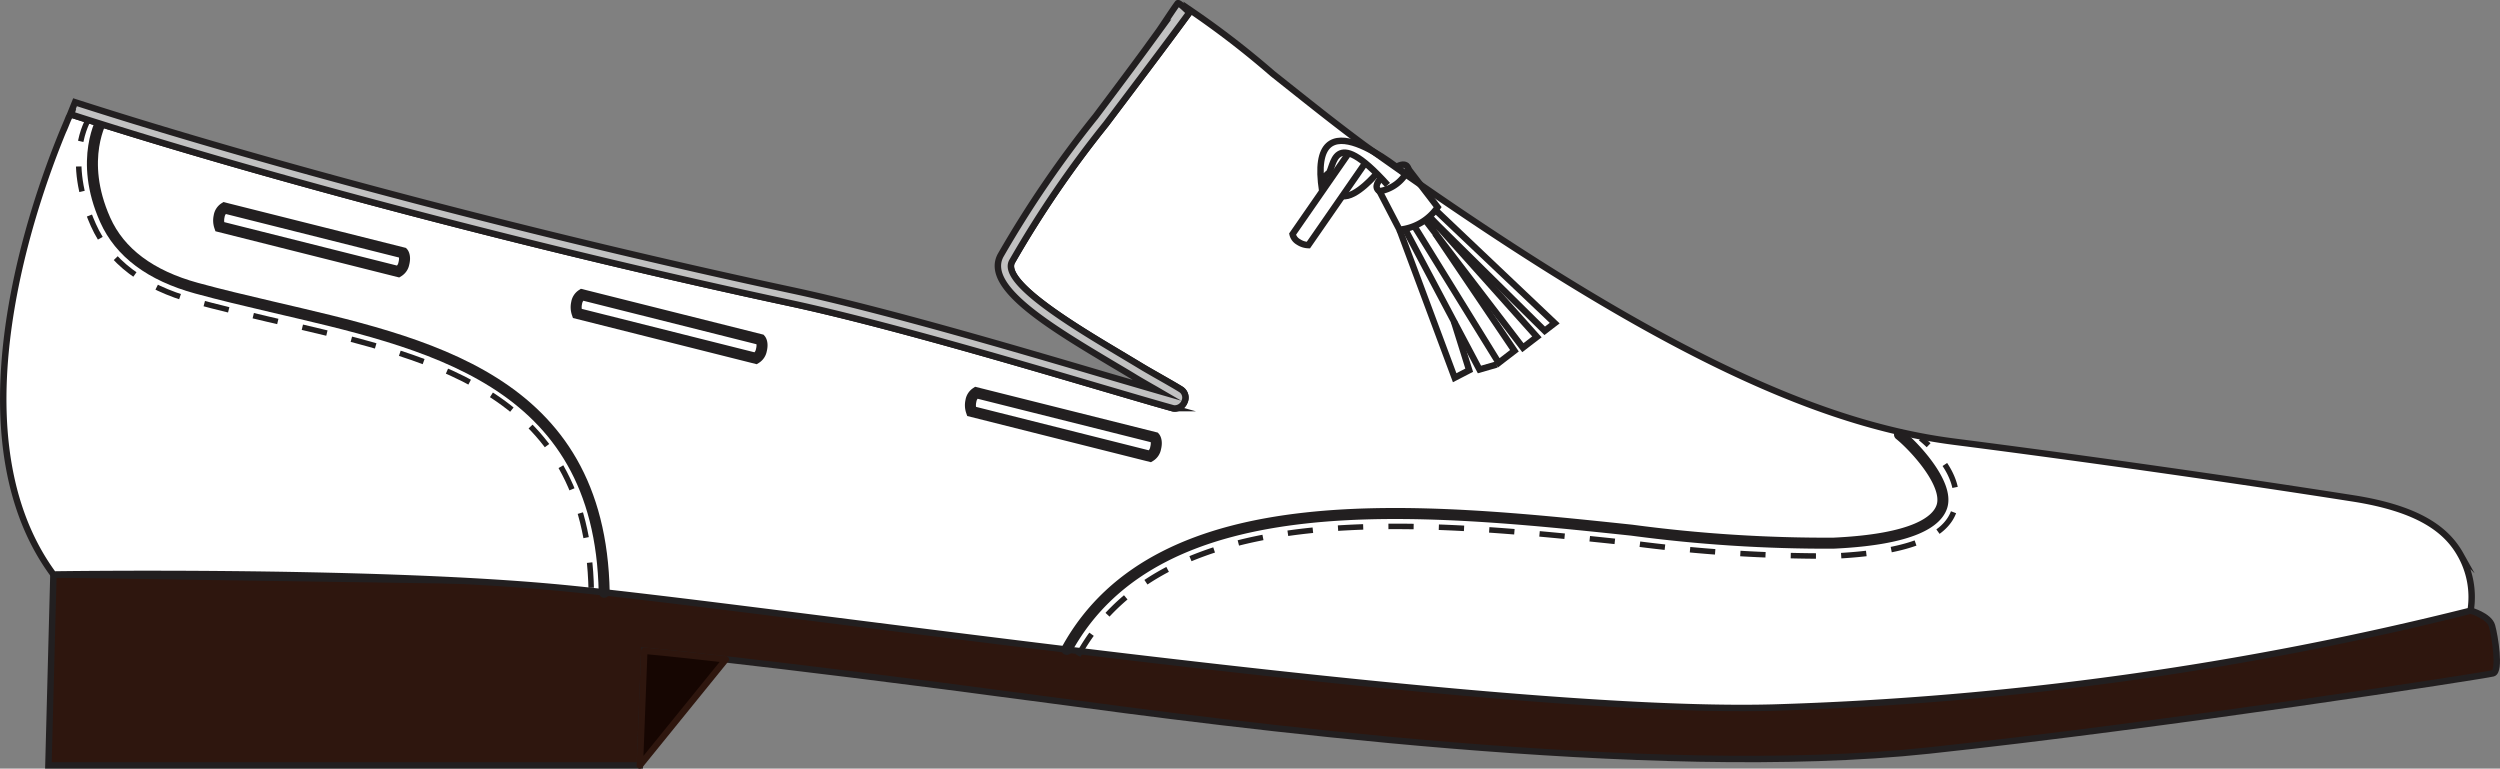 <svg id="Group_1449" data-name="Group 1449" xmlns="http://www.w3.org/2000/svg" xmlns:xlink="http://www.w3.org/1999/xlink" width="151.636" height="46.621" viewBox="0 0 151.636 46.621">
  <rect x="0" y="0" width="151.636" height="46.621" fill="#808080" stroke="none"/>
  <defs>
    <clipPath id="clip-path">
      <rect id="Rectangle_1988" data-name="Rectangle 1988" width="151.636" height="46.621" transform="translate(0 0)" fill="none"/>
    </clipPath>
  </defs>
  <g id="Group_1449-2" data-name="Group 1449" clip-path="url(#clip-path)">
    <path id="Path_4566" data-name="Path 4566" d="M2.936,46.426H38.81l.269-6.955s1.5.132,4.946.523c3.883.441,10.238,1.206,19.679,2.47,10.543,1.417,36.405,4.871,53.29,3.06,14.368-1.545,33.7-4.543,34.219-4.683.457-.125.114-2.253-.062-2.881-.172-.609-1.3-.925-1.3-.925L3.24,34.845Z" fill="#2e160e"/>
    <path id="Path_4567" data-name="Path 4567" d="M2.936,46.426H38.81l.269-6.955s1.5.132,4.946.523c3.883.441,10.238,1.206,19.679,2.47,10.543,1.417,36.405,4.871,53.29,3.06,14.368-1.545,33.7-4.543,34.219-4.683.457-.125.114-2.253-.062-2.881-.172-.609-1.3-.925-1.3-.925L3.24,34.845Z" fill="none" stroke="#221f20" stroke-miterlimit="10" stroke-width="0.39"/>
    <path id="Path_4568" data-name="Path 4568" d="M18.17,20.664a.431.431,0,1,1-.532.3.431.431,0,0,1,.532-.3" fill="#221f20"/>
    <path id="Path_4569" data-name="Path 4569" d="M17.145,21.218a.238.238,0,1,1-.294.164.239.239,0,0,1,.294-.164" fill="#221f20"/>
    <path id="Path_4570" data-name="Path 4570" d="M17.551,20.117a.238.238,0,1,1-.334.042.238.238,0,0,1,.334-.042" fill="#221f20"/>
    <path id="Path_4571" data-name="Path 4571" d="M20.007,21.032a.431.431,0,1,1-.483.371.43.43,0,0,1,.483-.371" fill="#221f20"/>
    <path id="Path_4572" data-name="Path 4572" d="M19.074,21.73a.238.238,0,1,1-.267.2.238.238,0,0,1,.267-.2" fill="#221f20"/>
    <path id="Path_4573" data-name="Path 4573" d="M19.314,20.581a.238.238,0,1,1-.324.09.238.238,0,0,1,.324-.09" fill="#221f20"/>
    <path id="Path_4574" data-name="Path 4574" d="M21.879,21.571a.431.431,0,1,1-.457.4.431.431,0,0,1,.457-.4" fill="#221f20"/>
    <path id="Path_4575" data-name="Path 4575" d="M21,22.33a.238.238,0,1,1-.252.222A.237.237,0,0,1,21,22.33" fill="#221f20"/>
    <path id="Path_4576" data-name="Path 4576" d="M21.157,21.168a.238.238,0,1,1-.317.112.238.238,0,0,1,.317-.112" fill="#221f20"/>
    <path id="Path_4577" data-name="Path 4577" d="M23.889,22.165a.431.431,0,1,1-.458.4.431.431,0,0,1,.458-.4" fill="#221f20"/>
    <path id="Path_4578" data-name="Path 4578" d="M23,22.922a.238.238,0,1,1-.253.222A.239.239,0,0,1,23,22.922" fill="#221f20"/>
    <path id="Path_4579" data-name="Path 4579" d="M23.169,21.761a.238.238,0,1,1-.317.111.238.238,0,0,1,.317-.111" fill="#221f20"/>
    <path id="Path_4580" data-name="Path 4580" d="M25.883,23.158a.431.431,0,1,1-.522.315.431.431,0,0,1,.522-.315" fill="#221f20"/>
    <path id="Path_4581" data-name="Path 4581" d="M24.878,23.748a.238.238,0,1,1-.288.174.238.238,0,0,1,.288-.174" fill="#221f20"/>
    <path id="Path_4582" data-name="Path 4582" d="M25.245,22.633a.238.238,0,1,1-.332.053.238.238,0,0,1,.332-.053" fill="#221f20"/>
    <path id="Path_4583" data-name="Path 4583" d="M27.652,24.149a.431.431,0,1,1-.592.146.431.431,0,0,1,.592-.146" fill="#221f20"/>
    <path id="Path_4584" data-name="Path 4584" d="M26.517,24.415a.238.238,0,1,1-.327.081.239.239,0,0,1,.327-.081" fill="#221f20"/>
    <path id="Path_4585" data-name="Path 4585" d="M27.2,23.459a.238.238,0,1,1-.333-.047.238.238,0,0,1,.333.047" fill="#221f20"/>
    <path id="Path_4586" data-name="Path 4586" d="M29.356,25.322a.431.431,0,1,1-.592.146.431.431,0,0,1,.592-.146" fill="#221f20"/>
    <path id="Path_4587" data-name="Path 4587" d="M28.221,25.587a.238.238,0,1,1-.327.081.239.239,0,0,1,.327-.081" fill="#221f20"/>
    <path id="Path_4588" data-name="Path 4588" d="M28.9,24.631a.238.238,0,1,1-.333-.047.238.238,0,0,1,.333.047" fill="#221f20"/>
    <path id="Path_4589" data-name="Path 4589" d="M30.927,26.362a.431.431,0,1,1-.593.146.433.433,0,0,1,.593-.146" fill="#221f20"/>
    <path id="Path_4590" data-name="Path 4590" d="M29.792,26.628a.238.238,0,1,1-.327.081.239.239,0,0,1,.327-.081" fill="#221f20"/>
    <path id="Path_4591" data-name="Path 4591" d="M30.472,25.672a.238.238,0,1,1-.333-.047.238.238,0,0,1,.333.047" fill="#221f20"/>
    <path id="Path_4592" data-name="Path 4592" d="M32.162,27.7a.431.431,0,1,1-.606.062.43.43,0,0,1,.606-.062" fill="#221f20"/>
    <path id="Path_4593" data-name="Path 4593" d="M31,27.807a.238.238,0,1,1-.335.034A.238.238,0,0,1,31,27.807" fill="#221f20"/>
    <path id="Path_4594" data-name="Path 4594" d="M31.81,26.957a.238.238,0,1,1-.323-.094.238.238,0,0,1,.323.094" fill="#221f20"/>
    <path id="Path_4595" data-name="Path 4595" d="M33.077,29.417a.431.431,0,1,1-.587-.164.43.43,0,0,1,.587.164" fill="#221f20"/>
    <path id="Path_4596" data-name="Path 4596" d="M31.958,29.09a.238.238,0,1,1-.324-.09.238.238,0,0,1,.324.09" fill="#221f20"/>
    <path id="Path_4597" data-name="Path 4597" d="M33.021,28.593a.238.238,0,1,1-.267-.2.238.238,0,0,1,.267.2" fill="#221f20"/>
    <path id="Path_4598" data-name="Path 4598" d="M34.233,31.165a.431.431,0,1,1-.565-.228.431.431,0,0,1,.565.228" fill="#221f20"/>
    <path id="Path_4599" data-name="Path 4599" d="M33.158,30.716a.238.238,0,1,1-.312-.126.238.238,0,0,1,.312.126" fill="#221f20"/>
    <path id="Path_4600" data-name="Path 4600" d="M34.269,30.34a.238.238,0,1,1-.242-.233.238.238,0,0,1,.242.233" fill="#221f20"/>
    <path id="Path_4601" data-name="Path 4601" d="M34.779,33.173a.431.431,0,1,1-.565-.228.431.431,0,0,1,.565.228" fill="#221f20"/>
    <path id="Path_4602" data-name="Path 4602" d="M33.7,32.723a.238.238,0,1,1-.312-.126.238.238,0,0,1,.312.126" fill="#221f20"/>
    <path id="Path_4603" data-name="Path 4603" d="M34.815,32.348a.238.238,0,1,1-.242-.233.238.238,0,0,1,.242.233" fill="#221f20"/>
    <path id="Path_4604" data-name="Path 4604" d="M35.206,35.285a.431.431,0,1,1-.514-.327.43.43,0,0,1,.514.327" fill="#221f20"/>
    <path id="Path_4605" data-name="Path 4605" d="M34.23,34.647a.238.238,0,1,1-.284-.181.238.238,0,0,1,.284.181" fill="#221f20"/>
    <path id="Path_4606" data-name="Path 4606" d="M35.392,34.48a.238.238,0,1,1-.2-.274.238.238,0,0,1,.2.274" fill="#221f20"/>
    <path id="Path_4607" data-name="Path 4607" d="M16.224,20.071a.431.431,0,1,1-.532.3.431.431,0,0,1,.532-.3" fill="#221f20"/>
    <path id="Path_4608" data-name="Path 4608" d="M15.2,20.626a.238.238,0,1,1-.294.164.239.239,0,0,1,.294-.164" fill="#221f20"/>
    <path id="Path_4609" data-name="Path 4609" d="M15.6,19.525a.238.238,0,1,1-.334.042.238.238,0,0,1,.334-.042" fill="#221f20"/>
    <path id="Path_4610" data-name="Path 4610" d="M14.312,19.768a.431.431,0,1,1-.532.3.431.431,0,0,1,.532-.3" fill="#221f20"/>
    <path id="Path_4611" data-name="Path 4611" d="M13.287,20.322a.238.238,0,1,1-.294.164.239.239,0,0,1,.294-.164" fill="#221f20"/>
    <path id="Path_4612" data-name="Path 4612" d="M13.693,19.221a.238.238,0,1,1-.334.042.238.238,0,0,1,.334-.042" fill="#221f20"/>
    <path id="Path_4613" data-name="Path 4613" d="M12.478,19.284a.431.431,0,1,1-.532.3.431.431,0,0,1,.532-.3" fill="#221f20"/>
    <path id="Path_4614" data-name="Path 4614" d="M11.453,19.839a.238.238,0,1,1-.294.164.239.239,0,0,1,.294-.164" fill="#221f20"/>
    <path id="Path_4615" data-name="Path 4615" d="M11.858,18.738a.238.238,0,1,1-.334.042.238.238,0,0,1,.334-.042" fill="#221f20"/>
    <path id="Path_4616" data-name="Path 4616" d="M10.837,18.808a.431.431,0,1,1-.532.3.431.431,0,0,1,.532-.3" fill="#221f20"/>
    <path id="Path_4617" data-name="Path 4617" d="M9.812,19.363a.238.238,0,1,1-.294.164.239.239,0,0,1,.294-.164" fill="#221f20"/>
    <path id="Path_4618" data-name="Path 4618" d="M10.217,18.262a.238.238,0,1,1-.334.042.238.238,0,0,1,.334-.042" fill="#221f20"/>
    <path id="Path_4619" data-name="Path 4619" d="M9.2,18.624a.431.431,0,1,1-.581.183.431.431,0,0,1,.581-.183" fill="#221f20"/>
    <path id="Path_4620" data-name="Path 4620" d="M8.088,18.96a.238.238,0,1,1-.321.1.238.238,0,0,1,.321-.1" fill="#221f20"/>
    <path id="Path_4621" data-name="Path 4621" d="M8.708,17.964a.238.238,0,1,1-.335-.026.238.238,0,0,1,.335.026" fill="#221f20"/>
    <path id="Path_4622" data-name="Path 4622" d="M7.707,17.346A.431.431,0,1,1,7.1,17.4a.43.43,0,0,1,.607-.054" fill="#221f20"/>
    <path id="Path_4623" data-name="Path 4623" d="M6.545,17.435a.238.238,0,1,1-.335.03.238.238,0,0,1,.335-.03" fill="#221f20"/>
    <path id="Path_4624" data-name="Path 4624" d="M7.364,16.595a.238.238,0,1,1-.322-.1.238.238,0,0,1,.322.1" fill="#221f20"/>
    <path id="Path_4625" data-name="Path 4625" d="M6.39,16.159a.431.431,0,1,1-.609-.037.43.43,0,0,1,.609.037" fill="#221f20"/>
    <path id="Path_4626" data-name="Path 4626" d="M5.227,16.074a.238.238,0,1,1-.336-.02.239.239,0,0,1,.336.02" fill="#221f20"/>
    <path id="Path_4627" data-name="Path 4627" d="M6.162,15.365a.238.238,0,1,1-.3-.144.238.238,0,0,1,.3.144" fill="#221f20"/>
    <path id="Path_4628" data-name="Path 4628" d="M5.26,14.522a.431.431,0,1,1-.6-.094.431.431,0,0,1,.6.094" fill="#221f20"/>
    <path id="Path_4629" data-name="Path 4629" d="M4.111,14.327a.238.238,0,1,1-.332-.052.238.238,0,0,1,.332.052" fill="#221f20"/>
    <path id="Path_4630" data-name="Path 4630" d="M5.108,13.71a.238.238,0,1,1-.289-.172.238.238,0,0,1,.289.172" fill="#221f20"/>
    <path id="Path_4631" data-name="Path 4631" d="M4.55,12.971a.431.431,0,1,1-.516-.325.431.431,0,0,1,.516.325" fill="#221f20"/>
    <path id="Path_4632" data-name="Path 4632" d="M3.572,12.338a.238.238,0,1,1-.285-.179.238.238,0,0,1,.285.179" fill="#221f20"/>
    <path id="Path_4633" data-name="Path 4633" d="M4.732,12.165a.238.238,0,1,1-.2-.273.238.238,0,0,1,.2.273" fill="#221f20"/>
    <path id="Path_4634" data-name="Path 4634" d="M4.3,11.043a.431.431,0,1,1-.452-.409.431.431,0,0,1,.452.409" fill="#221f20"/>
    <path id="Path_4635" data-name="Path 4635" d="M3.446,10.252a.238.238,0,1,1-.25-.225.238.238,0,0,1,.25.225" fill="#221f20"/>
    <path id="Path_4636" data-name="Path 4636" d="M4.619,10.281a.238.238,0,1,1-.147-.3.237.237,0,0,1,.147.3" fill="#221f20"/>
    <path id="Path_4637" data-name="Path 4637" d="M2.4,11.766c2.408,15.3,29.056,5.48,31.32,24.088" fill="none" stroke="#221f20" stroke-miterlimit="10" stroke-width="0.195" stroke-dasharray="1.561 1.561"/>
    <path id="Path_4638" data-name="Path 4638" d="M3.851,7.9c.14-.316.3-.743.316-.771l.147-.184c11.955,3.853,28.641,8.232,43.551,11.429,5.594,1.2,13.618,3.563,18.927,5.128,1.756.516,3.275.964,4.328,1.257a.478.478,0,0,0,.149.02.639.639,0,0,0,.57-.394.593.593,0,0,0-.2-.758c-.278-.175-.843-.495-1.386-.808-.41-.234-.8-.456-1.011-.585-.394-.238-.812-.488-1.241-.746-2.725-1.623-7.283-4.344-6.62-5.612a64.436,64.436,0,0,1,5.7-8.349c1.073-1.429,3.68-4.868,5.058-6.761A.944.944,0,0,0,72.2.68L72.17.6a52.924,52.924,0,0,1,5.016,3.864c2.326,1.846,3.63,2.9,5.542,4.32,16.932,12.108,27.2,16.909,35.831,18.01,8.4,1.077,17.393,2.373,24.157,3.434,3.989.625,5.675,1.9,6.522,3.412a5.215,5.215,0,0,1,.614,3.4,197.731,197.731,0,0,1-42.327,5.878c-17.826.464-61.592-6.2-74.07-7.315C21.9,34.564,3.24,34.845,3.24,34.845c-6.7-9.087-.447-24.559.934-27.713" fill="#fff"/>
    <path id="Path_4639" data-name="Path 4639" d="M3.851,7.9c.14-.316.3-.743.316-.771l.147-.184c11.955,3.853,28.641,8.232,43.551,11.429,5.594,1.2,13.618,3.563,18.927,5.128,1.756.516,3.275.964,4.328,1.257a.478.478,0,0,0,.149.02.639.639,0,0,0,.57-.394.593.593,0,0,0-.2-.758c-.278-.175-.843-.495-1.386-.808-.41-.234-.8-.456-1.011-.585-.394-.238-.812-.488-1.241-.746-2.725-1.623-7.283-4.344-6.62-5.612a64.436,64.436,0,0,1,5.7-8.349c1.073-1.429,3.68-4.868,5.058-6.761A.944.944,0,0,0,72.2.68L72.17.6a52.924,52.924,0,0,1,5.016,3.864c2.326,1.846,3.63,2.9,5.542,4.32,16.932,12.108,27.2,16.909,35.831,18.01,8.4,1.077,17.393,2.373,24.157,3.434,3.989.625,5.675,1.9,6.522,3.412a5.215,5.215,0,0,1,.614,3.4,197.731,197.731,0,0,1-42.327,5.878c-17.826.464-61.592-6.2-74.07-7.315C21.9,34.564,3.24,34.845,3.24,34.845c-6.7-9.087-.447-24.559.934-27.713" fill="none" stroke="#221f20" stroke-miterlimit="10" stroke-width="0.39"/>
    <path id="Path_4640" data-name="Path 4640" d="M38.81,46.426l5.215-6.432c-3.443-.391-4.946-.523-4.946-.523Z" fill="#160602"/>
    <path id="Path_4641" data-name="Path 4641" d="M38.81,46.426l5.215-6.432c-3.443-.391-4.946-.523-4.946-.523Z" fill="none" stroke="#2e160e" stroke-linejoin="round" stroke-width="0.39"/>
    <path id="Path_4642" data-name="Path 4642" d="M115.214,26.359c.789.626,3.026,2.951,2.571,4.361-.286.888-1.662,2-6.59,2.226a89.125,89.125,0,0,1-12.218-.788c-12.759-1.348-28.638-3.025-34.269,7.23" fill="none" stroke="#221f20" stroke-linecap="round" stroke-miterlimit="10" stroke-width="0.668"/>
    <path id="Path_4643" data-name="Path 4643" d="M65.392,39.764c5.381-9.8,20.973-8.153,33.5-6.829a90.227,90.227,0,0,0,12.337.791c4.377-.205,6.764-1.11,7.3-2.767.713-2.212-1.9-4.274-2.034-4.38" fill="none" stroke="#221f20" stroke-miterlimit="10" stroke-width="0.334" stroke-dasharray="1.53 1.53"/>
    <path id="Path_4644" data-name="Path 4644" d="M36.647,35.923C36.4,22.908,25.806,20.8,16.446,18.6c-1.578-.371-3.07-.722-4.517-1.118-2.8-.765-4.662-2.16-5.549-4.148-1.645-3.683-.162-6.149-.14-6.2" fill="none" stroke="#221f20" stroke-linecap="round" stroke-miterlimit="10" stroke-width="0.668"/>
    <path id="Path_4645" data-name="Path 4645" d="M5.416,7.143c-.1.2-1.545,2.486.249,6.51.987,2.213,3.025,3.756,6.058,4.586,1.461.4,2.959.752,4.545,1.124C25.794,21.6,35.63,23.429,35.863,35.837" fill="none" stroke="#221f20" stroke-miterlimit="10" stroke-width="0.334" stroke-dasharray="1.53 1.53"/>
    <path id="Path_4646" data-name="Path 4646" d="M69.757,27.677a.727.727,0,0,0,.338-.5c.114-.453-.053-.64-.053-.64L59.209,23.819a.732.732,0,0,0-.319.5,1.157,1.157,0,0,0,.033.634Z" fill="none" stroke="#221f20" stroke-linecap="round" stroke-miterlimit="10" stroke-width="0.668"/>
    <path id="Path_4647" data-name="Path 4647" d="M45.843,21.733a.727.727,0,0,0,.338-.495c.114-.453-.053-.641-.053-.641L35.295,17.875a.732.732,0,0,0-.319.5,1.157,1.157,0,0,0,.033.634Z" fill="none" stroke="#221f20" stroke-linecap="round" stroke-miterlimit="10" stroke-width="0.668"/>
    <path id="Path_4648" data-name="Path 4648" d="M24.159,16.472a.727.727,0,0,0,.338-.495c.114-.453-.053-.64-.053-.64L13.611,12.614a.732.732,0,0,0-.319.5,1.157,1.157,0,0,0,.033.634Z" fill="none" stroke="#221f20" stroke-linecap="round" stroke-miterlimit="10" stroke-width="0.668"/>
    <path id="Path_4649" data-name="Path 4649" d="M81.783,9.32,78.4,14.2a.729.729,0,0,0,.357.475,1.156,1.156,0,0,0,.6.192l3.369-4.862" fill="none" stroke="#221f20" stroke-miterlimit="10" stroke-width="0.39"/>
    <path id="Path_4650" data-name="Path 4650" d="M87.2,12.566a3.184,3.184,0,0,1-2.314,1.366L83.673,11.6a2.347,2.347,0,0,0,1.754-1.347Z" fill="none" stroke="#221f20" stroke-miterlimit="10" stroke-width="0.39"/>
    <path id="Path_4651" data-name="Path 4651" d="M87.112,12.78,94.3,19.6l-.606.465-7.04-6.95" fill="none" stroke="#221f20" stroke-miterlimit="10" stroke-width="0.39"/>
    <path id="Path_4652" data-name="Path 4652" d="M86.838,13.295l6.383,7.138-.852.654L86.42,13.312" fill="none" stroke="#221f20" stroke-miterlimit="10" stroke-width="0.39"/>
    <path id="Path_4653" data-name="Path 4653" d="M87.049,14.158l4.808,7.117-.954.733L85.82,13.772" fill="none" stroke="#221f20" stroke-miterlimit="10" stroke-width="0.39"/>
    <path id="Path_4654" data-name="Path 4654" d="M85.22,13.892l4.516,8.519,1.038-.3" fill="none" stroke="#221f20" stroke-miterlimit="10" stroke-width="0.39"/>
    <path id="Path_4655" data-name="Path 4655" d="M88.184,19.484l.929,2.971-.881.455-3.346-8.978" fill="none" stroke="#221f20" stroke-miterlimit="10" stroke-width="0.39"/>
    <path id="Path_4656" data-name="Path 4656" d="M85.143,10.475S79.234,5.447,80.2,11.6c0,0,0-.867.365-1.082s.165-3.122,3.6.706" fill="none" stroke="#221f20" stroke-miterlimit="10" stroke-width="0.39"/>
    <path id="Path_4657" data-name="Path 4657" d="M85.427,10.257s-.064-.51-.738-.133" fill="none" stroke="#221f20" stroke-miterlimit="10" stroke-width="0.39"/>
    <path id="Path_4658" data-name="Path 4658" d="M83.716,10.871s-.459.458-.043.733" fill="none" stroke="#221f20" stroke-miterlimit="10" stroke-width="0.39"/>
    <path id="Path_4659" data-name="Path 4659" d="M83.5,10.525s-1.25,1.5-2.074,1.367" fill="none" stroke="#221f20" stroke-miterlimit="10" stroke-width="0.39"/>
    <path id="Path_4660" data-name="Path 4660" d="M4.431,6.567l-.117.375c11.955,3.852,28.641,8.232,43.551,11.428,5.594,1.2,13.619,3.564,18.927,5.129,1.756.515,3.275.964,4.328,1.257a.508.508,0,0,0,.149.019.637.637,0,0,0,.57-.394.591.591,0,0,0-.2-.757c-.277-.176-.843-.5-1.386-.808-.41-.234-.8-.457-1.011-.586-.394-.238-.812-.488-1.241-.745-2.724-1.624-7.283-4.344-6.62-5.613a64.5,64.5,0,0,1,5.7-8.349c1.073-1.428,3.68-4.867,5.058-6.76C71.8.435,71.487.138,71.433.2c-.258.335-.949,1.409-1.187,1.737l.012-.008c-1.413,1.944-2.678,3.626-3.8,5.121a65.4,65.4,0,0,0-5.777,8.458c-1,1.92,3.021,4.321,6.913,6.643.429.254.847.5,1.241.742.215.133.609.359,1.027.6.105.058.214.121.32.183-.9-.261-1.979-.577-3.174-.928-5.32-1.57-13.356-3.939-18.985-5.145C33.143,14.416,16.484,10.045,4.552,6.2l-.359.894c.14-.316.226-.5.238-.523" fill="#c1c1c1"/>
    <path id="Path_4661" data-name="Path 4661" d="M4.431,6.567l-.117.375c11.955,3.852,28.641,8.232,43.551,11.428,5.594,1.2,13.619,3.564,18.927,5.129,1.756.515,3.275.964,4.328,1.257a.508.508,0,0,0,.149.019.637.637,0,0,0,.57-.394.591.591,0,0,0-.2-.757c-.277-.176-.843-.5-1.386-.808-.41-.234-.8-.457-1.011-.586-.394-.238-.812-.488-1.241-.745-2.724-1.624-7.283-4.344-6.62-5.613a64.5,64.5,0,0,1,5.7-8.349c1.073-1.428,3.68-4.867,5.058-6.76C71.8.435,71.487.138,71.433.2c-.258.335-.949,1.409-1.187,1.737l.012-.008c-1.413,1.944-2.678,3.626-3.8,5.121a65.4,65.4,0,0,0-5.777,8.458c-1,1.92,3.021,4.321,6.913,6.643.429.254.847.5,1.241.742.215.133.609.359,1.027.6.105.058.214.121.32.183-.9-.261-1.979-.577-3.174-.928-5.32-1.57-13.356-3.939-18.985-5.145C33.143,14.416,16.484,10.045,4.552,6.2l-.359.894C4.333,6.774,4.419,6.594,4.431,6.567Z" fill="none" stroke="#221f20" stroke-miterlimit="10" stroke-width="0.39"/>
  </g>
</svg>
